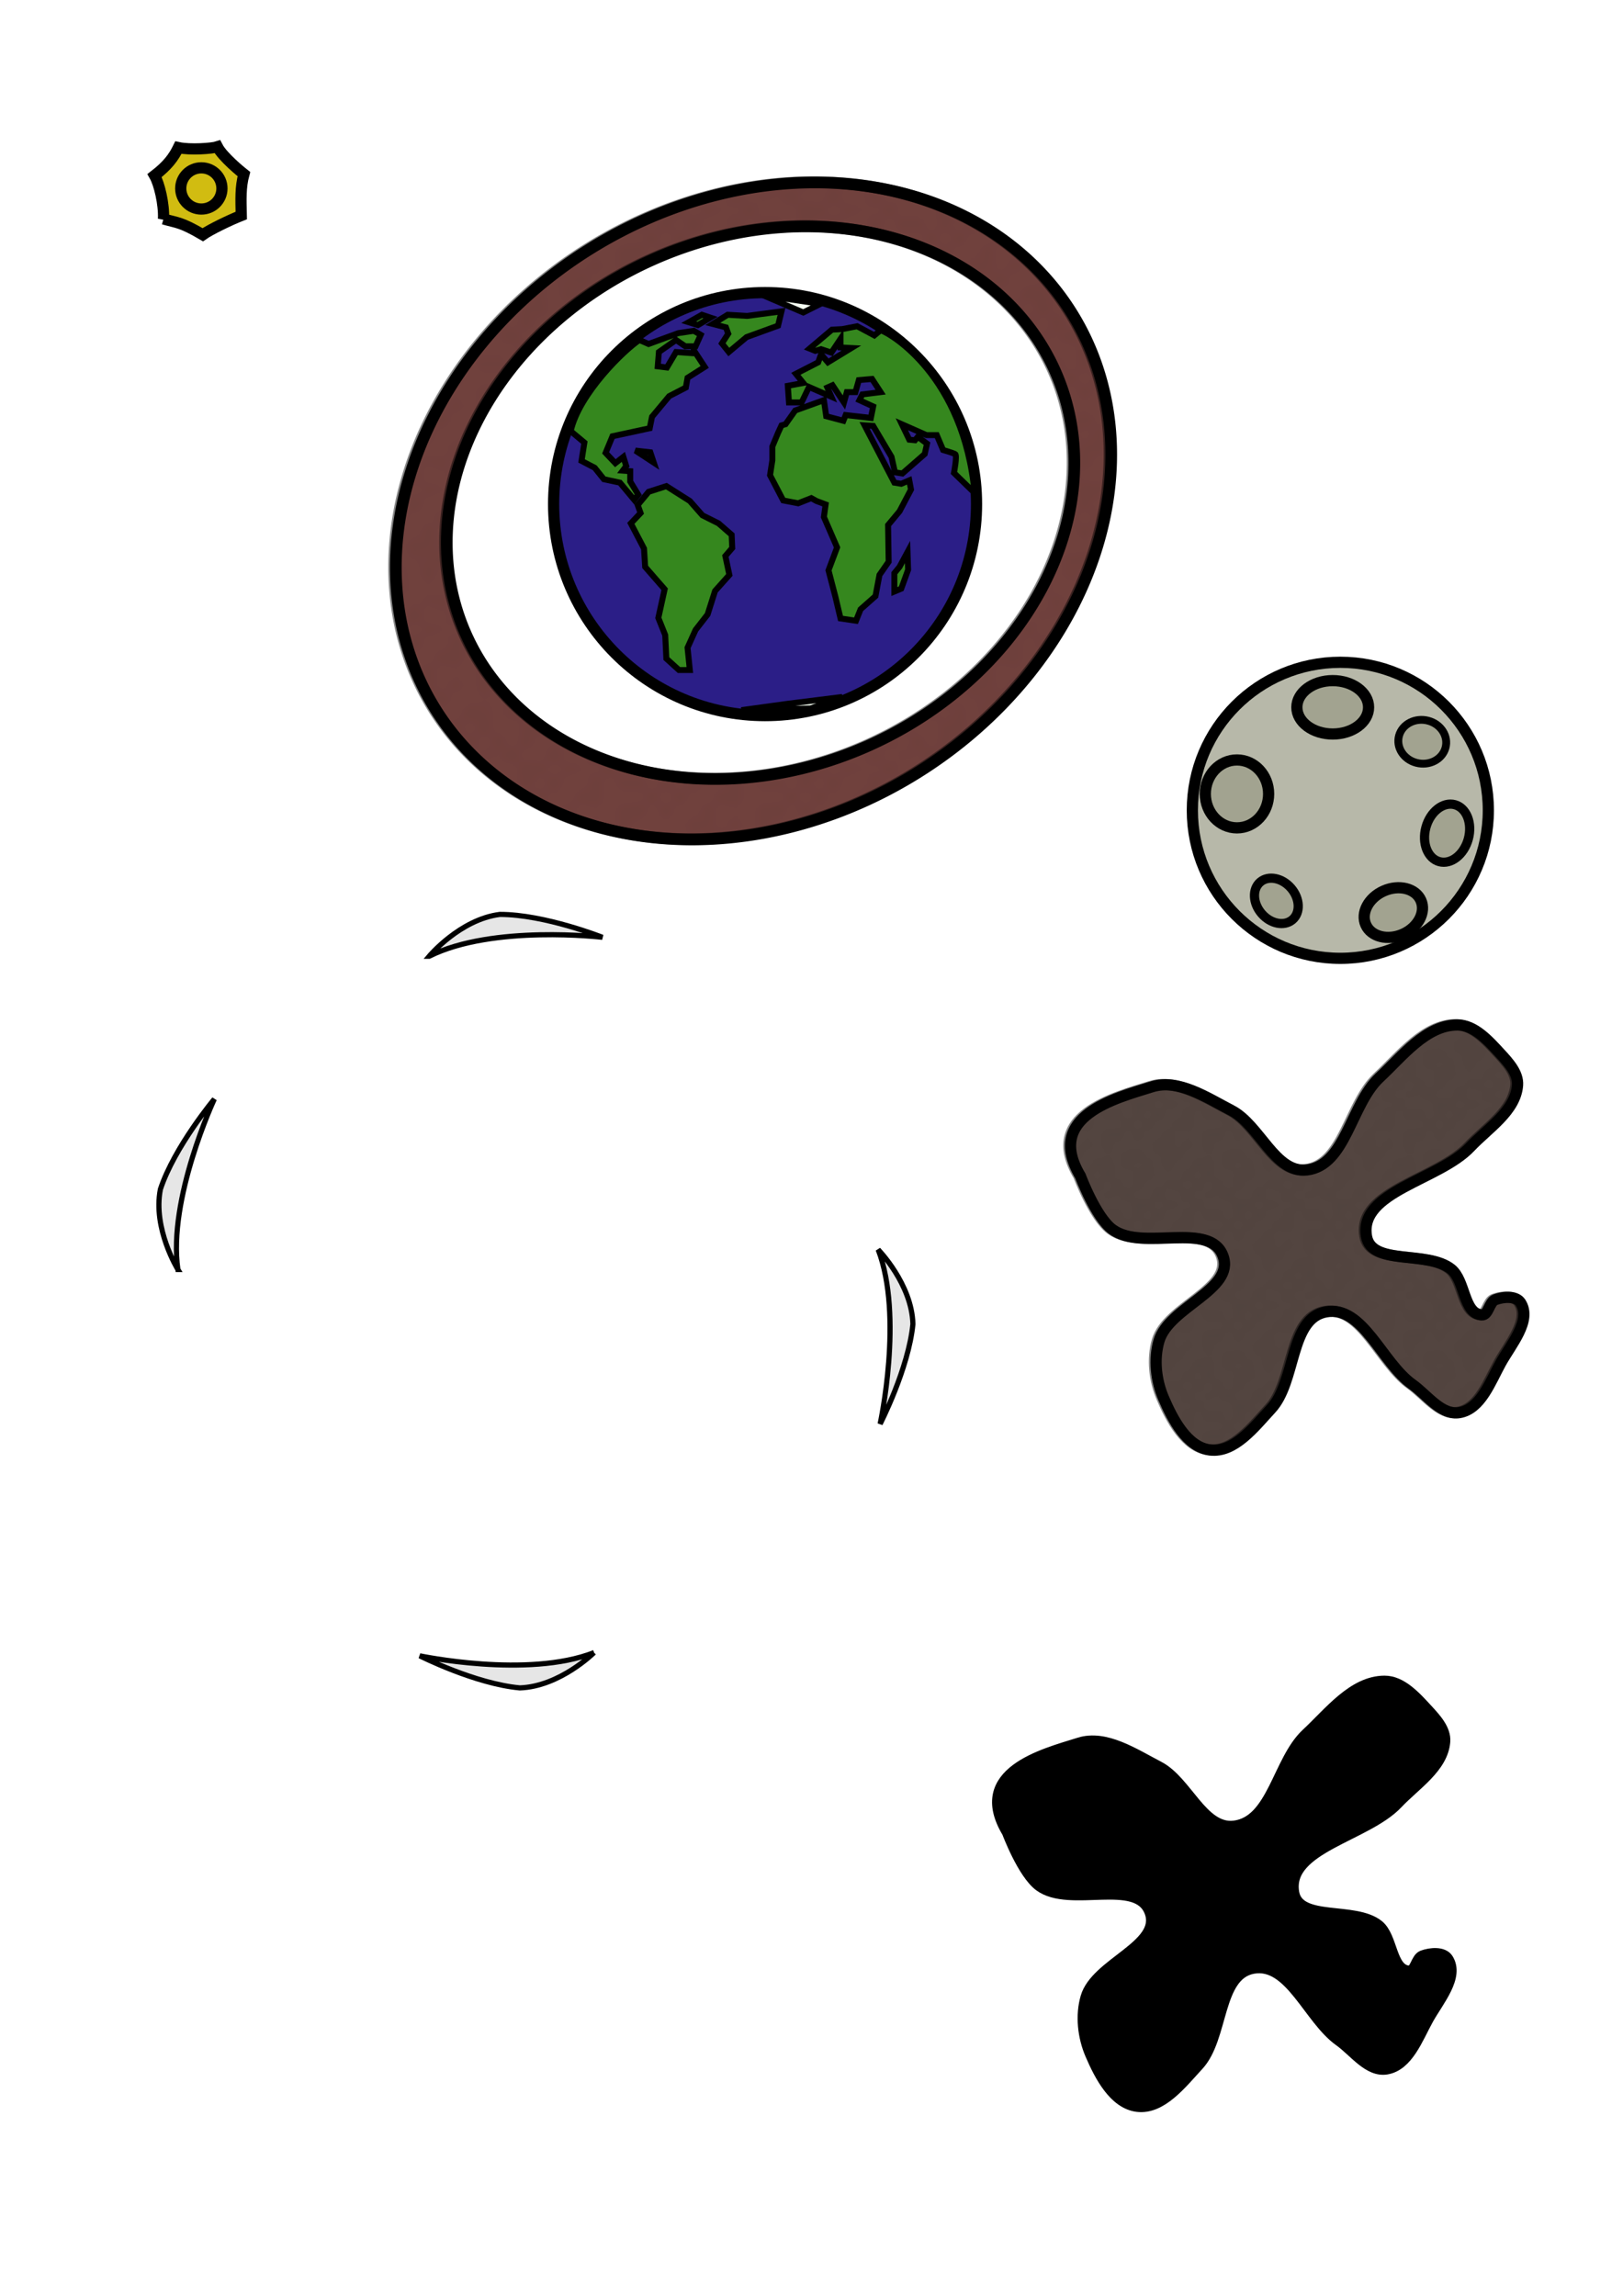 <?xml version="1.0" encoding="UTF-8" standalone="no"?>
<!-- Created with Inkscape (http://www.inkscape.org/) -->

<svg
   width="210mm"
   height="297mm"
   viewBox="0 0 210 297"
   version="1.1"
   id="svg1"
   inkscape:version="1.4 (86a8ad7, 2024-10-11)"
   sodipodi:docname="BossMonsterFaseTwo.svg"
   xml:space="preserve"
   xmlns:inkscape="http://www.inkscape.org/namespaces/inkscape"
   xmlns:sodipodi="http://sodipodi.sourceforge.net/DTD/sodipodi-0.dtd"
   xmlns:xlink="http://www.w3.org/1999/xlink"
   xmlns="http://www.w3.org/2000/svg"
   xmlns:svg="http://www.w3.org/2000/svg"><sodipodi:namedview
     id="namedview1"
     pagecolor="#ffffff"
     bordercolor="#eeeeee"
     borderopacity="1"
     inkscape:showpageshadow="0"
     inkscape:pageopacity="0"
     inkscape:pagecheckerboard="0"
     inkscape:deskcolor="#505050"
     inkscape:document-units="mm"
     inkscape:zoom="1.4520903"
     inkscape:cx="438.33362"
     inkscape:cy="359.82611"
     inkscape:window-width="1920"
     inkscape:window-height="1017"
     inkscape:window-x="-8"
     inkscape:window-y="-8"
     inkscape:window-maximized="1"
     inkscape:current-layer="layer1" /><defs
     id="defs1"><pattern
       inkscape:collect="always"
       xlink:href="#Polkadots-med"
       preserveAspectRatio="xMidYMid"
       id="pattern14"
       patternTransform="matrix(0.6,0,0,0.6,33.22,43.06)"
       x="0"
       y="0" /><pattern
       inkscape:collect="always"
       xlink:href="#Polkadots-med"
       preserveAspectRatio="xMidYMid"
       id="pattern12"
       patternTransform="matrix(0.834,0,0,0.834,-3.756,-7.211)"
       x="0"
       y="0" /><pattern
       patternUnits="userSpaceOnUse"
       width="10"
       height="10"
       patternTransform="translate(0,0) scale(10,10)"
       preserveAspectRatio="xMidYMid"
       id="Polkadots-med"
       inkscape:stockid="Polka dots, medium"
       inkscape:label="Polka dots medium"
       inkscape:collect="always"
       inkscape:isstock="true"><circle
         style="stroke:none"
         cx="2.567"
         cy="0.810"
         r="0.15"
         id="circle406" /><circle
         style="stroke:none"
         cx="3.048"
         cy="2.33"
         r="0.15"
         id="circle408" /><circle
         style="stroke:none"
         cx="4.418"
         cy="2.415"
         r="0.15"
         id="circle410" /><circle
         style="stroke:none"
         cx="1.844"
         cy="3.029"
         r="0.15"
         id="circle412" /><circle
         style="stroke:none"
         cx="6.08"
         cy="1.363"
         r="0.15"
         id="circle414" /><circle
         style="stroke:none"
         cx="5.819"
         cy="4.413"
         r="0.15"
         id="circle416" /><circle
         style="stroke:none"
         cx="4.305"
         cy="4.048"
         r="0.15"
         id="circle418" /><circle
         style="stroke:none"
         cx="5.541"
         cy="3.045"
         r="0.15"
         id="circle420" /><circle
         style="stroke:none"
         cx="4.785"
         cy="5.527"
         r="0.15"
         id="circle422" /><circle
         style="stroke:none"
         cx="2.667"
         cy="5.184"
         r="0.15"
         id="circle424" /><circle
         style="stroke:none"
         cx="7.965"
         cy="1.448"
         r="0.15"
         id="circle426" /><circle
         style="stroke:none"
         cx="7.047"
         cy="5.049"
         r="0.15"
         id="circle428" /><circle
         style="stroke:none"
         cx="4.340"
         cy="0.895"
         r="0.15"
         id="circle430" /><circle
         style="stroke:none"
         cx="7.125"
         cy="0.340"
         r="0.15"
         id="circle432" /><circle
         style="stroke:none"
         cx="9.550"
         cy="1.049"
         r="0.15"
         id="circle434" /><circle
         style="stroke:none"
         cx="7.006"
         cy="2.689"
         r="0.15"
         id="circle436" /><circle
         style="stroke:none"
         cx="8.909"
         cy="2.689"
         r="0.15"
         id="circle438" /><circle
         style="stroke:none"
         cx="9.315"
         cy="4.407"
         r="0.15"
         id="circle440" /><circle
         style="stroke:none"
         cx="7.820"
         cy="3.870"
         r="0.15"
         id="circle442" /><circle
         style="stroke:none"
         cx="8.270"
         cy="5.948"
         r="0.15"
         id="circle444" /><circle
         style="stroke:none"
         cx="7.973"
         cy="7.428"
         r="0.15"
         id="circle446" /><circle
         style="stroke:none"
         cx="9.342"
         cy="8.072"
         r="0.15"
         id="circle448" /><circle
         style="stroke:none"
         cx="8.206"
         cy="9.315"
         r="0.15"
         id="circle450" /><circle
         style="stroke:none"
         cx="9.682"
         cy="9.475"
         r="0.15"
         id="circle452" /><circle
         style="stroke:none"
         cx="9.688"
         cy="6.186"
         r="0.15"
         id="circle454" /><circle
         style="stroke:none"
         cx="3.379"
         cy="6.296"
         r="0.15"
         id="circle456" /><circle
         style="stroke:none"
         cx="2.871"
         cy="8.204"
         r="0.15"
         id="circle458" /><circle
         style="stroke:none"
         cx="4.59"
         cy="8.719"
         r="0.15"
         id="circle460" /><circle
         style="stroke:none"
         cx="3.181"
         cy="9.671"
         r="0.15"
         id="circle462" /><circle
         style="stroke:none"
         cx="5.734"
         cy="7.315"
         r="0.15"
         id="circle464" /><circle
         style="stroke:none"
         cx="6.707"
         cy="6.513"
         r="0.15"
         id="circle466" /><circle
         style="stroke:none"
         cx="5.730"
         cy="9.670"
         r="0.15"
         id="circle468" /><circle
         style="stroke:none"
         cx="6.535"
         cy="8.373"
         r="0.15"
         id="circle470" /><circle
         style="stroke:none"
         cx="4.37"
         cy="7.154"
         r="0.15"
         id="circle472" /><circle
         style="stroke:none"
         cx="0.622"
         cy="7.25"
         r="0.15"
         id="circle474" /><circle
         style="stroke:none"
         cx="0.831"
         cy="5.679"
         r="0.15"
         id="circle476" /><circle
         style="stroke:none"
         cx="1.257"
         cy="8.519"
         r="0.15"
         id="circle478" /><circle
         style="stroke:none"
         cx="1.989"
         cy="6.877"
         r="0.15"
         id="circle480" /><circle
         style="stroke:none"
         cx="0.374"
         cy="3.181"
         r="0.15"
         id="circle482" /><circle
         style="stroke:none"
         cx="1.166"
         cy="1.664"
         r="0.15"
         id="circle484" /><circle
         style="stroke:none"
         cx="1.151"
         cy="0.093"
         r="0.15"
         id="circle486" /><circle
         style="stroke:none"
         cx="1.151"
         cy="10.093"
         r="0.15"
         id="circle488" /><circle
         style="stroke:none"
         cx="1.302"
         cy="4.451"
         r="0.15"
         id="circle490" /><circle
         style="stroke:none"
         cx="3.047"
         cy="3.763"
         r="0.15"
         id="circle492" /></pattern></defs><g
     inkscape:label="Layer 1"
     inkscape:groupmode="layer"
     id="layer1"><g
       id="g14"
       transform="matrix(2.167,0,0,2.167,-112.639,-350.232)"
       inkscape:export-filename="Earth.png"
       inkscape:export-xdpi="200"
       inkscape:export-ydpi="200"><path
         style="fill:#000000;fill-opacity:1;stroke:#000000;stroke-width:0.669;stroke-linecap:round;stroke-dasharray:none"
         d="m 116.421,265.679 c -2.176,0.678 -6.431,1.749 -4.282,5.33 0,0 0.914,2.455 1.913,3.189 1.825,1.341 5.843,-0.539 6.605,1.594 0.711,1.99 -3.234,3.027 -3.826,5.056 -0.32,1.097 -0.177,2.367 0.273,3.416 0.547,1.275 1.402,2.927 2.779,3.098 1.454,0.18 2.649,-1.384 3.644,-2.46 1.505,-1.627 1.098,-5.393 3.28,-5.785 2.206,-0.397 3.321,3.028 5.147,4.327 0.893,0.636 1.744,1.871 2.824,1.685 1.265,-0.217 1.838,-1.838 2.46,-2.961 0.612,-1.105 1.862,-2.533 1.184,-3.599 -0.271,-0.426 -1.031,-0.359 -1.503,-0.182 -0.383,0.143 -0.412,0.941 -0.82,0.911 -1.092,-0.079 -0.968,-2.048 -1.822,-2.733 -1.41,-1.131 -4.75,-0.177 -5.056,-1.959 -0.462,-2.685 4.325,-3.349 6.195,-5.33 1.063,-1.126 2.706,-2.145 2.824,-3.69 0.055,-0.725 -0.555,-1.378 -1.048,-1.913 -0.69,-0.75 -1.532,-1.691 -2.551,-1.685 -1.87,0.01 -3.278,1.869 -4.646,3.143 -1.709,1.592 -2.008,5.235 -4.327,5.512 -1.9,0.227 -2.811,-2.672 -4.51,-3.553 -1.463,-0.759 -3.164,-1.902 -4.737,-1.412 z"
         id="path11-6"
         sodipodi:nodetypes="sssssssssssssssssssssssss"
         inkscape:export-filename="Earth_SwarmTwo.png"
         inkscape:export-xdpi="200"
         inkscape:export-ydpi="200" /><g
         id="g11"
         style="display:inline"><circle
           style="fill:#2b1e87;fill-opacity:1;stroke:#000000;stroke-width:0.669;stroke-linecap:round;stroke-dasharray:none"
           id="path1"
           cx="97.661"
           cy="191.715"
           r="12.626" /><g
           id="g10"
           transform="matrix(0.531,0,0,0.531,12.748,89.763)"><path
             style="fill:#35871e;fill-opacity:1;stroke:#000000;stroke-width:0.669;stroke-linecap:round;stroke-dasharray:none"
             d="m 166.527,180.313 0.258,1.804 1.933,0.515 0.258,-0.644 2.834,0.322 0.258,-1.288 -1.546,-0.709 0.322,-0.644 2.061,-0.258 -0.966,-1.482 -1.482,0.129 -0.387,1.353 h -0.966 l -0.322,1.16 -1.288,-1.933 -0.58,0.258 0.451,1.031 -2.512,-1.095 -0.837,1.739 h -1.417 l -0.129,-1.868 1.739,-0.322 -0.837,-1.031 2.512,-1.288 0.322,-0.902 0.773,0.902 2.641,-1.611 -1.224,-0.064 v -0.966 l -1.031,1.546 -1.16,-0.387 -0.644,0.193 -0.644,-0.258 2.512,-2.126 1.16,-0.064 1.675,-0.322 1.933,1.031 0.709,-0.58 c 1.095,0.322 9.341,5.154 10.565,18.295 l -2.319,-2.255 c 0,0 0.387,-1.997 0.129,-2.126 -0.258,-0.129 -1.353,-0.451 -1.353,-0.451 l -0.709,-1.675 h -1.16 l -2.77,-1.224 0.837,1.739 0.644,0.064 0.322,-0.387 1.031,0.773 -0.258,1.16 -2.512,2.19 -0.837,-0.129 -0.387,-1.739 -2.061,-3.479 -0.966,-0.064 3.35,6.442 0.773,0.129 0.902,-0.387 0.193,1.031 -1.288,2.448 -1.288,1.546 0.064,4.123 -1.031,1.482 -0.451,2.384 -1.675,1.482 -0.515,1.288 -1.739,-0.258 -0.58,-2.448 -0.773,-2.963 0.966,-2.577 -1.482,-3.414 0.193,-1.417 -1.031,-0.387 -0.58,-0.322 -1.482,0.58 -1.675,-0.322 -1.482,-2.834 0.258,-1.675 v -1.546 l 0.644,-1.546 0.387,-0.837 0.451,-0.129 1.095,-1.546 z"
             id="path2"
             sodipodi:nodetypes="ccccccccccccccccccccccccccccccccccccccccsccccccccccccccccccccccccccccccccccccccccccc" /><path
             style="fill:#35871e;fill-opacity:1;stroke:#000000;stroke-width:0.669;stroke-linecap:round;stroke-dasharray:none"
             d="m 175.932,197.384 0.064,1.997 -0.773,2.126 -0.773,0.322 v -2.061 l 0.58,-0.709 z"
             id="path3" /><path
             style="fill:#35871e;fill-opacity:1;stroke:#000000;stroke-width:0.669;stroke-linecap:round;stroke-dasharray:none"
             d="m 154.029,171.745 1.482,0.387 0.258,0.709 -0.709,1.095 0.773,0.966 1.997,-1.675 3.543,-1.288 0.387,-1.611 -3.865,0.515 -2.19,-0.129 z"
             id="path4" /><path
             style="fill:#35871e;fill-opacity:1;stroke:#000000;stroke-width:0.669;stroke-linecap:round;stroke-dasharray:none"
             d="m 138.053,183.792 c 0.966,-4.252 6.056,-9.148 7.73,-10.243 l 1.031,0.451 3.35,-1.224 1.739,-0.258 0.773,0.451 -0.58,1.288 h -1.16 l -1.031,-0.709 -1.933,1.353 -0.129,1.611 1.031,0.129 1.031,-1.739 1.804,0.129 0.193,-0.322 1.224,1.868 -1.933,1.224 -0.193,1.095 -1.868,0.966 -1.933,2.319 -0.258,1.288 -4.187,0.902 -0.773,1.868 1.095,1.16 0.902,-0.709 0.322,1.031 -0.387,0.515 0.837,0.064 v 1.16 l 0.902,1.482 -0.451,0.58 -1.611,-1.933 -1.804,-0.387 -1.031,-1.288 -1.482,-0.773 0.322,-2.061 z"
             id="path5"
             sodipodi:nodetypes="ccccccccccccccccccccccccccccccccccccc" /><path
             style="fill:#35871e;fill-opacity:1;stroke:#000000;stroke-width:0.669;stroke-linecap:round;stroke-dasharray:none"
             d="m 151.324,171.552 1.482,-0.837 0.966,0.322 -1.417,0.837 z"
             id="path6" /><path
             style="fill:#35871e;fill-opacity:1;stroke:#000000;stroke-width:0.669;stroke-linecap:round;stroke-dasharray:none"
             d="m 145.333,185.982 1.675,0.193 0.387,1.16 z"
             id="path7" /><path
             style="fill:#35871e;fill-opacity:1;stroke:#000000;stroke-width:0.669;stroke-linecap:round;stroke-dasharray:none"
             d="m 146.814,190.62 1.997,-0.644 2.641,1.675 1.417,1.611 1.804,0.902 1.482,1.288 0.064,1.482 -0.773,0.902 0.451,2.126 -1.611,1.804 -0.837,2.641 -1.353,1.739 -0.902,1.997 0.258,2.512 h -1.224 l -1.417,-1.288 -0.129,-2.641 -0.773,-1.933 0.709,-3.221 -2.19,-2.512 -0.129,-2.061 -1.482,-2.834 1.095,-1.16 -0.322,-0.902 z"
             id="path8" /><path
             style="fill:#f5fff2;fill-opacity:1;stroke:#000000;stroke-width:0.669;stroke-linecap:round;stroke-dasharray:none"
             d="m 157.25,215.164 5.154,-0.709 6.184,-0.773 -3.543,1.288 z"
             id="path9" /><path
             style="fill:#f5fff2;fill-opacity:1;stroke:#000000;stroke-width:0.669;stroke-linecap:round;stroke-dasharray:none"
             d="m 159.698,168.524 6.442,0.966 -1.933,0.966 z"
             id="path10"
             sodipodi:nodetypes="cccc" /></g></g><path
         style="fill:#3b2b25;fill-opacity:0.875;stroke:#000000;stroke-width:0.669;stroke-linecap:round;stroke-dasharray:none"
         d="m 120.772,226.499 c -2.176,0.678 -6.431,1.749 -4.282,5.33 0,0 0.914,2.455 1.913,3.189 1.825,1.341 5.843,-0.539 6.605,1.594 0.711,1.99 -3.234,3.027 -3.826,5.056 -0.32,1.097 -0.177,2.367 0.273,3.416 0.547,1.275 1.402,2.927 2.779,3.098 1.454,0.18 2.649,-1.384 3.644,-2.46 1.505,-1.627 1.098,-5.393 3.28,-5.785 2.206,-0.397 3.321,3.028 5.147,4.327 0.893,0.636 1.744,1.871 2.824,1.685 1.265,-0.217 1.838,-1.838 2.46,-2.961 0.612,-1.105 1.862,-2.533 1.184,-3.599 -0.271,-0.426 -1.031,-0.359 -1.503,-0.182 -0.383,0.143 -0.412,0.941 -0.82,0.911 -1.092,-0.079 -0.968,-2.048 -1.822,-2.733 -1.41,-1.131 -4.75,-0.177 -5.056,-1.959 -0.462,-2.685 4.325,-3.349 6.195,-5.33 1.063,-1.126 2.706,-2.145 2.824,-3.69 0.055,-0.725 -0.555,-1.378 -1.048,-1.913 -0.69,-0.75 -1.532,-1.691 -2.551,-1.685 -1.87,0.01 -3.278,1.869 -4.646,3.143 -1.709,1.592 -2.008,5.235 -4.327,5.512 -1.9,0.227 -2.811,-2.672 -4.51,-3.553 -1.463,-0.759 -3.164,-1.902 -4.737,-1.412 z"
         id="path11"
         sodipodi:nodetypes="sssssssssssssssssssssssss" /><path
         style="opacity:0.48;fill:url(#pattern14);fill-opacity:1;stroke:#000000;stroke-width:0.669;stroke-linecap:round;stroke-dasharray:none"
         d="m 120.673,226.482 c -2.176,0.678 -6.431,1.749 -4.282,5.33 0,0 0.914,2.455 1.913,3.189 1.825,1.341 5.843,-0.539 6.605,1.594 0.711,1.99 -3.234,3.027 -3.826,5.056 -0.32,1.097 -0.177,2.367 0.273,3.416 0.547,1.275 1.402,2.927 2.779,3.098 1.454,0.18 2.649,-1.384 3.644,-2.46 1.505,-1.627 1.098,-5.393 3.28,-5.785 2.206,-0.397 3.321,3.028 5.147,4.327 0.893,0.636 1.744,1.871 2.824,1.685 1.265,-0.217 1.838,-1.838 2.46,-2.961 0.612,-1.105 1.862,-2.533 1.184,-3.599 -0.271,-0.426 -1.031,-0.359 -1.503,-0.182 -0.383,0.143 -0.412,0.941 -0.82,0.911 -1.092,-0.079 -0.968,-2.048 -1.822,-2.733 -1.41,-1.131 -4.75,-0.177 -5.056,-1.959 -0.462,-2.685 4.325,-3.349 6.195,-5.33 1.063,-1.126 2.706,-2.145 2.824,-3.69 0.055,-0.725 -0.555,-1.378 -1.048,-1.913 -0.69,-0.75 -1.532,-1.691 -2.551,-1.685 -1.87,0.01 -3.278,1.869 -4.646,3.143 -1.709,1.592 -2.008,5.235 -4.327,5.512 -1.9,0.227 -2.811,-2.672 -4.51,-3.553 -1.463,-0.759 -3.164,-1.902 -4.737,-1.412 z"
         id="path11-2"
         sodipodi:nodetypes="sssssssssssssssssssssssss"
         inkscape:export-filename="Earth_SwarmOne.png"
         inkscape:export-xdpi="200"
         inkscape:export-ydpi="200" /><path
         id="path12"
         style="opacity:1;fill:#70413d;fill-opacity:1;stroke:#000000;stroke-width:0.697;stroke-linecap:round"
         d="m 102.09,172.56 a 18.44,22.377 58.222 0 0 -14.829,3.888 18.44,22.377 58.222 0 0 -9.312,27.46 18.44,22.377 58.222 0 0 28.733,3.891 18.44,22.377 58.222 0 0 9.312,-27.46 18.44,22.377 58.222 0 0 -13.904,-7.779 z m -3.324,2.618 a 15.874,19.263 65.778 0 1 16.193,8.548 15.874,19.263 65.778 0 1 -11.055,22.38 15.874,19.263 65.778 0 1 -24.08,-6.573 15.874,19.263 65.778 0 1 11.055,-22.379 15.874,19.263 65.778 0 1 7.886,-1.975 z" /><path
         id="path12-0"
         style="opacity:0.48;fill:url(#pattern12);fill-opacity:1;stroke:#000000;stroke-width:0.697;stroke-linecap:round"
         d="m 101.988,172.542 a 18.44,22.377 58.222 0 0 -14.829,3.888 18.44,22.377 58.222 0 0 -9.312,27.46 18.44,22.377 58.222 0 0 28.733,3.891 18.44,22.377 58.222 0 0 9.312,-27.46 18.44,22.377 58.222 0 0 -13.904,-7.78 z m -3.324,2.618 a 15.874,19.263 65.778 0 1 16.193,8.548 15.874,19.263 65.778 0 1 -11.055,22.38 15.874,19.263 65.778 0 1 -24.08,-6.573 15.874,19.263 65.778 0 1 11.055,-22.379 15.874,19.263 65.778 0 1 7.886,-1.975 z"
         inkscape:export-filename="Earth.png"
         inkscape:export-xdpi="200"
         inkscape:export-ydpi="200" /></g><g
       id="g19"
       transform="matrix(2.167,0,0,2.167,-112.639,-350.232)"
       inkscape:export-filename="Moon.png"
       inkscape:export-xdpi="200"
       inkscape:export-ydpi="200"><circle
         style="opacity:1;fill:#b7b8a9;fill-opacity:1;stroke:#000000;stroke-width:0.669;stroke-linecap:round;stroke-dasharray:none"
         id="path14"
         cx="132.01"
         cy="209.995"
         r="8.837" /><ellipse
         style="opacity:1;fill:#a2a390;fill-opacity:1;stroke:#000000;stroke-width:0.669;stroke-linecap:round;stroke-dasharray:none"
         id="path15"
         cx="125.838"
         cy="209.016"
         rx="1.89"
         ry="2.027" /><ellipse
         style="opacity:1;fill:#a2a390;fill-opacity:1;stroke:#000000;stroke-width:0.669;stroke-linecap:round;stroke-dasharray:none"
         id="path16"
         cx="131.555"
         cy="203.846"
         rx="2.141"
         ry="1.594" /><ellipse
         style="opacity:1;fill:#a2a390;fill-opacity:1;stroke:#000000;stroke-width:0.669;stroke-linecap:round;stroke-dasharray:none"
         id="path17"
         cx="35.496"
         cy="252.411"
         rx="1.799"
         ry="1.412"
         transform="rotate(-24.022)" /><ellipse
         style="fill:#a2a390;fill-opacity:1;stroke:#000000;stroke-width:0.467;stroke-linecap:round;stroke-dasharray:none"
         id="path15-7"
         cx="164.005"
         cy="-187.366"
         rx="1.305"
         ry="1.433"
         transform="matrix(-0.27,0.963,-0.967,-0.256,0,0)" /><ellipse
         style="fill:#a2a390;fill-opacity:1;stroke:#000000;stroke-width:0.55;stroke-linecap:round;stroke-dasharray:none"
         id="path16-7"
         cx="167.544"
         cy="-189.083"
         rx="1.762"
         ry="1.312"
         transform="rotate(105.242)" /><ellipse
         style="fill:#a2a390;fill-opacity:1;stroke:#000000;stroke-width:0.55;stroke-linecap:round;stroke-dasharray:none"
         id="path17-7"
         cx="246.952"
         cy="42.95"
         rx="1.48"
         ry="1.162"
         transform="rotate(49.376)" /></g><g
       id="g23"
       transform="matrix(2.167,0,0,2.167,-112.639,-350.232)"
       inkscape:export-filename="Sun.png"
       inkscape:export-xdpi="200"
       inkscape:export-ydpi="200"><path
         id="path22"
         style="opacity:1;fill:#d1bc11;stroke:#000000;stroke-width:0.669;stroke-linecap:round"
         d="m 61.743,174.691 c 0.834,0.247 1.015,0.165 2.344,0.943 0.424,-0.301 1.595,-0.87 2.298,-1.147 -0.02,-0.946 -0.058,-1.687 0.158,-2.471 -0.14,-0.11 -1.276,-1.034 -1.582,-1.631 -0.298,0.1 -1.629,0.2 -2.33,0.047 -0.286,0.588 -0.648,1.071 -1.421,1.669 0.281,0.49 0.572,1.695 0.533,2.591 z"
         sodipodi:nodetypes="cccccccc" /><circle
         style="opacity:1;fill:#d1bc11;fill-opacity:1;stroke:#000000;stroke-width:0.669;stroke-linecap:round;stroke-dasharray:none"
         id="path18"
         cx="64.001"
         cy="172.87"
         r="1.23" /></g><g
       id="g13"
       transform="translate(-30.793,101.672)"
       inkscape:export-filename="EarthWind.png"
       inkscape:export-xdpi="200"
       inkscape:export-ydpi="200"><path
         style="fill:#e6e6e6;fill-opacity:1;stroke:#000000;stroke-width:0.669;stroke-linecap:round"
         d="m 86.323,22.032 c 0,0 3.994,-4.767 9.148,-5.411 5.798,0 13.271,2.963 13.271,2.963 0,0 -14.173,-1.675 -22.418,2.448 z"
         id="path13"
         sodipodi:nodetypes="cccc" /><path
         style="fill:#e6e6e6;fill-opacity:1;stroke:#000000;stroke-width:0.669;stroke-linecap:round"
         d="m 53.812,62.561 c 0,0 -3.272,-5.289 -2.265,-10.384 1.821,-5.505 6.981,-11.669 6.981,-11.669 0,0 -6.041,12.929 -4.716,22.053 z"
         id="path13-8"
         sodipodi:nodetypes="cccc"
         inkscape:transform-center-x="43.125845"
         inkscape:transform-center-y="-13.38636" /><path
         style="fill:#e6e6e6;fill-opacity:1;stroke:#000000;stroke-width:0.669;stroke-linecap:round"
         d="m 107.653,112.12 c 0,0 -4.408,4.387 -9.598,4.564 -5.774,-0.523 -12.949,-4.148 -12.949,-4.148 0,0 13.964,2.946 22.548,-0.416 z"
         id="path13-5"
         sodipodi:nodetypes="cccc"
         inkscape:transform-center-x="2.5077504"
         inkscape:transform-center-y="47.882946" /><path
         style="fill:#e6e6e6;fill-opacity:1;stroke:#000000;stroke-width:0.669;stroke-linecap:round"
         d="m 144.421,59.987 c 0,0 4.355,4.44 4.494,9.631 -0.565,5.77 -4.242,12.919 -4.242,12.919 0,0 3.048,-13.942 -0.252,-22.55 z"
         id="path13-8-5"
         sodipodi:nodetypes="cccc"
         inkscape:transform-center-x="-47.781189"
         inkscape:transform-center-y="4.7428885" /></g></g></svg>
